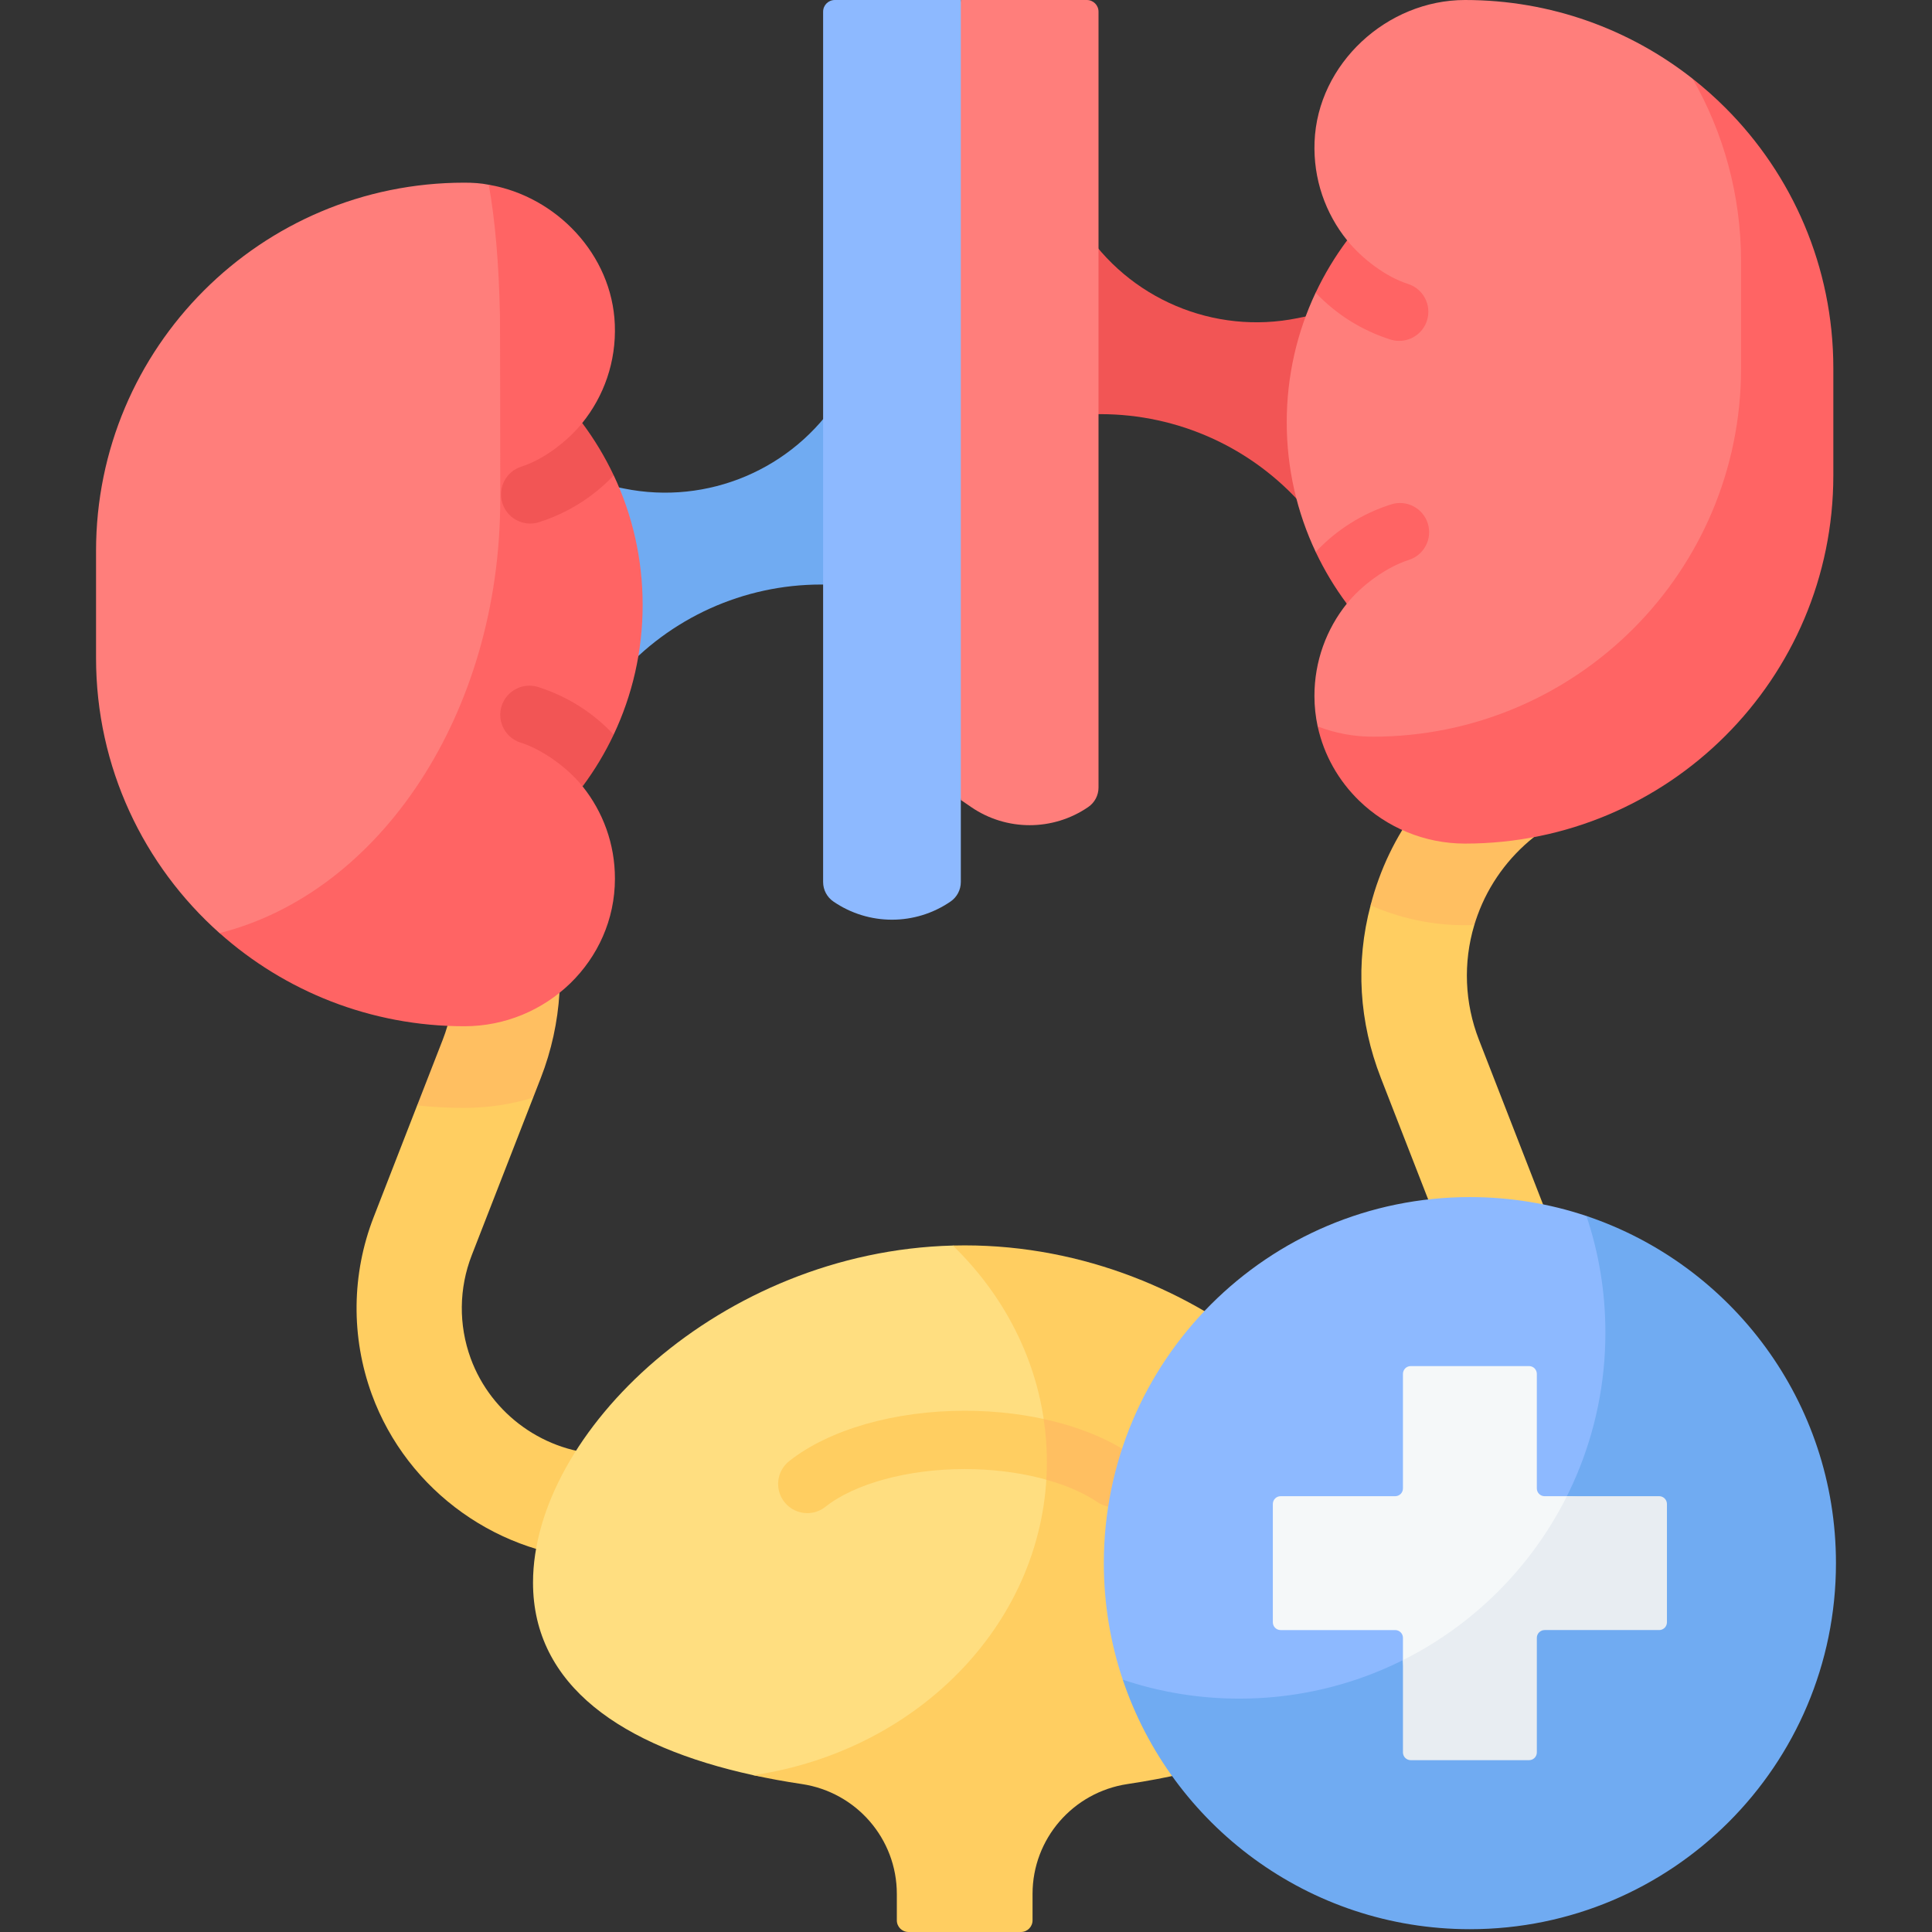 <svg id="Capa_1" enable-background="new 0 0 512 512" height="512" viewBox="0 0 512 512" width="512" xmlns="http://www.w3.org/2000/svg"><rect x="0" y="0" width="512" height="512" fill="#333333" stroke="none"/><g><g><path d="m194.745 412.96c-1.565.571-3.258.87-5.024.839l-29.787-.521c-27.345-.478-52.019-18.061-61.398-43.752-5.555-15.217-5.377-31.91.5-47.004l11.512-29.58 11.855-16.22c4.132-10.612-.818-23.524-4.723-34.221-3.625-9.932-10.594-18.43-19.623-23.931l-22.27-13.567c-6.576-4.006-8.66-12.585-4.653-19.161 4.007-6.577 12.585-8.66 19.161-4.653l22.27 13.567c14.406 8.776 25.525 22.337 31.31 38.183 6.231 17.069-.78 34.414-7.373 51.346l4.786 6.597-16.266 41.758c-3.417 8.775-3.52 18.478-.291 27.324 5.452 14.934 19.795 25.155 35.69 25.433l29.788.521c7.699.135 13.832 6.486 13.697 14.185-.104 5.933-3.9 10.936-9.161 12.857z" fill="#ffce61"/></g><g><path d="m314.512 412.96c1.565.571 3.258.87 5.024.839l29.787-.521c27.345-.478 52.019-18.061 61.398-43.752 5.555-15.217 5.377-31.91-.5-47.004l-18.292-46.976c-3.792-9.739-4.209-20.424-1.234-30.384.267-.893-2.755-5.761-2.433-6.641 3.625-9.932 13.909-14.45 22.937-19.95l22.27-13.567c6.576-4.006 8.66-12.585 4.653-19.161-4.007-6.577-12.585-8.66-19.161-4.653l-22.27 13.567c-14.406 8.776-22.23 22.489-28.015 38.335-.779 2.134-4.878 4.659-5.456 6.838-4.046 15.25-3.046 30.92 2.723 45.736l18.291 46.975c3.417 8.775 3.52 18.478.291 27.324-5.452 14.934-19.795 25.155-35.69 25.433l-29.788.521c-7.699.135-13.832 6.486-13.697 14.185.104 5.932 3.901 10.935 9.162 12.856z" fill="#ffce61"/></g><g><path d="m148.263 263.119c-.464 7.665-2.112 15.278-4.945 22.551l-2.029 5.213c-5.769 1.772-11.888 2.72-18.234 2.72-4.224 0-8.396-.216-12.506-.659l6.779-17.4c.474-1.216.886-2.442 1.247-3.678 2.864-9.601 2.565-19.893-.896-29.36-3.626-9.931-10.59-18.43-19.615-23.931l-22.273-13.567c-6.583-4.007-8.664-12.589-4.656-19.161 4.007-6.583 12.589-8.664 19.161-4.656l22.273 13.567c14.402 8.777 25.528 22.334 31.307 38.189 3.552 9.722 5.015 19.993 4.387 30.172z" fill="#ffbf61"/></g><g><path d="m433.468 205.006-22.272 13.567c-1.628.999-3.194 2.091-4.687 3.266-6.748 5.357-11.971 12.527-14.927 20.665-.319.876-.618 1.762-.886 2.658-.814.021-1.628.031-2.441.031-8.911 0-17.379-1.885-25.033-5.264.598-2.359 1.319-4.687 2.163-6.985 1.648-4.543 3.739-8.88 6.222-12.98 6.191-10.24 14.804-18.945 25.085-25.209l22.272-13.567c6.573-4.007 15.154-1.926 19.161 4.656 4.007 6.573 1.916 15.155-4.657 19.162z" fill="#ffbf61"/></g><path d="m163.989 179.152c13.544-15.411 33.068-24.244 53.585-24.244h4.812v-49.602c-12.187 19.062-34.846 28.662-57.018 24.157l-3.115-.633z" fill="#70abf2"/><path d="m345.267 134c-13.544-15.411-33.068-24.244-53.585-24.244h-4.812v-49.603c12.187 19.062 34.846 28.662 57.018 24.157l3.115-.633z" fill="#f25555"/><path d="m340.997 111.904c0-12.28 2.747-23.918 7.66-34.334 6.3-2.713 7.948-6.349 8.348-13.877-5.72-7.093-9.023-16.217-8.634-26.125.813-20.683 19.185-37.568 39.884-37.568 22.764 0 43.704 7.797 60.305 20.861 20.221 25.009 31.714 45.494 31.714 76.635l-1.067 29.912c0 53.906-35.344 90.365-89.25 90.365-18.964 0-28.506-8.581-40.76-25.262-.558-2.59-.854-5.276-.858-8.032-.014-9.268 3.201-17.781 8.573-24.493-.017-7.126-.842-10.762-8.236-13.711-4.924-10.426-7.679-22.076-7.679-34.371z" fill="#ff7e7b"/><path d="m485.853 97.599v28.361c0 53.899-43.7 97.599-97.599 97.599-10.858 0-20.83-4.337-28.093-11.394-5.408-5.264-9.313-12.043-10.961-19.656 4.533 1.751 9.467 2.72 14.587 2.72 53.909 0 97.61-43.7 97.61-97.599v-28.361c0-17.616-4.667-34.14-12.836-48.408 3.06 2.4 5.965 4.986 8.705 7.726 17.667 17.668 28.587 42.063 28.587 69.012z" fill="#ff6464"/><g><g><path d="m378.168 84.949c-1.051 3.286-4.09 5.388-7.366 5.388-.773 0-1.566-.113-2.338-.361-7.572-2.411-14.35-6.655-19.8-12.403 2.318-4.914 5.12-9.56 8.344-13.877 3.904 4.832 10.24 9.684 16.122 11.548 4.07 1.288 6.326 5.636 5.038 9.705z" fill="#ff6464"/></g><g><path d="m373.347 148.387c-5.924 1.885-12.527 6.717-16.431 11.6-3.183-4.265-5.944-8.86-8.241-13.712 5.48-5.851 12.321-10.178 19.996-12.609 4.069-1.298 8.406.958 9.704 5.027 1.287 4.07-.969 8.407-5.028 9.694z" fill="#ff6464"/></g></g><path d="m291.12 3.091v205.612c0 2.063-1.017 3.994-2.718 5.162-9.356 6.422-21.7 6.422-31.056 0l-2.718-1.866-9.961-103.887 9.961-108.112h33.401c1.707 0 3.091 1.384 3.091 3.091z" fill="#ff7e7b"/><path d="m270.555 504.888v-7.004c0-14.603 12.544-27.218 26.987-29.378 41.794-6.252 72.514-18.593 72.514-49.101 0-40.229-48.923-86.931-112.105-86.931-1.049 0-4.391-2.418-5.433-2.392-61.731 1.589-111.263 49.761-111.263 89.322 0 27.276 23.547 43.454 58.403 51.044 4.131.9 10.258.012 14.686.675 14.443 2.161 26.542 12.157 26.542 26.76v7.004c0 1.707 1.384 3.091 3.091 3.091h23.488c1.706.001 3.09-1.383 3.09-3.09z" fill="#ffde80"/><path d="m370.05 419.407c0 30.504-29.453 47.131-71.247 53.384-14.443 2.163-25.167 14.515-25.167 29.113v7.005c0 1.71-1.381 3.091-3.091 3.091h-29.783c-1.71 0-3.091-1.38-3.091-3.091v-7.005c0-14.598-10.724-26.95-25.167-29.113-4.43-.659-8.715-1.442-12.846-2.349 44.102-6.49 77.779-41.187 77.779-83.012 0-22.159-9.457-42.33-24.92-57.35 1.051-.031 2.091-.041 3.142-.041 63.181 0 114.391 49.14 114.391 89.368z" fill="#ffce61"/><g><path d="m213.944 400.996c-2.277 0-4.532-1.002-6.058-2.925-2.652-3.343-2.092-8.203 1.251-10.855 10.538-8.36 27.924-13.352 46.508-13.352 17.144 0 33.136 4.165 43.877 11.427 3.534 2.39 4.463 7.193 2.072 10.728-2.389 3.536-7.192 4.464-10.728 2.073-8.126-5.494-21.293-8.775-35.221-8.775-14.985 0-29.125 3.833-36.903 10.005-1.421 1.127-3.116 1.674-4.798 1.674z" fill="#ffce61"/></g><g><path d="m301.595 396.022c-2.39 3.534-7.191 4.461-10.734 2.071-3.637-2.462-8.283-4.471-13.578-5.954.103-1.556.154-3.132.154-4.708 0-3.863-.288-7.654-.855-11.373 8.86 1.916 16.771 5.069 22.942 9.23 3.534 2.39 4.461 7.201 2.071 10.734z" fill="#ffbf61"/></g><g><path d="m292.526 414.247c0 10.797 1.76 21.183 5.015 30.883 16.639 33.98 48.645 60.934 91.426 60.934 53.577 0 92.567-38.239 92.567-91.816 0-42.78-27.082-72.099-61.113-91.997-9.701-3.255-20.088-5.013-30.885-5.013-53.577-.002-97.01 43.431-97.01 97.009z" fill="#8db9ff"/><path d="m486.549 414.245c0 53.58-43.432 97.012-97.012 97.012-42.783 0-79.097-27.691-91.995-66.127 9.704 3.266 20.099 5.027 30.895 5.027 53.58 0 97.012-43.432 97.012-97.012 0-10.796-1.762-21.191-5.027-30.895 38.435 12.897 66.127 49.211 66.127 91.995z" fill="#70abf2"/><path d="m339.377 396.507h30.36c1.138 0 2.06-.922 2.06-2.06v-30.36c0-1.138.922-2.06 2.06-2.06h31.358c1.138 0 2.06.922 2.06 2.06v30.36c0 1.138.922 2.06 2.06 2.06h5.903l22.664 1.545c1.138 0 2.06.922 2.06 2.06l.654 28.384c0 1.138-.922 2.06-2.06 2.06l-30.751-.102c-1.138 0-2.06.922-2.06 2.06l1.03 29.124c0 1.138-.922 2.06-2.06 2.06l-29.06 1.254c-1.138 0-2.06-.922-2.06-2.06l-1.798-22.945v-5.901c0-1.138-.922-2.06-2.06-2.06h-30.36c-1.138 0-2.06-.922-2.06-2.06v-31.358c0-1.138.922-2.061 2.06-2.061z" fill="#f5f8f9"/><path d="m441.756 398.565v31.359c0 1.143-.927 2.06-2.06 2.06h-30.359c-1.133 0-2.06.927-2.06 2.06v30.359c0 1.143-.927 2.06-2.06 2.06h-31.359c-1.133 0-2.06-.917-2.06-2.06v-24.456c18.76-9.385 34.058-24.683 43.443-43.443h24.456c1.132.001 2.059.928 2.059 2.061z" fill="#e8edf2"/></g><path d="m166.131 160.466c0-18.079-5.362-33.092-15.416-46.536 5.72-7.093 7.952-14.67 7.563-24.579-.728-18.519-12.227-33.5-28.743-40.387-2.006-.421-4.315-.554-6.481-.554-53.904 0-97.602 43.698-97.602 97.602v28.354c0 28.998 12.645 55.042 32.722 72.919 21.859 12.081 40.145 18.044 65.053 18.044 21.721 0 35.737-10.719 35.77-32.44.014-9.268-3.201-17.781-8.573-24.493 9.997-13.42 15.707-29.908 15.707-47.93z" fill="#ff7e7b"/><path d="m154.392 208.395c5.378 6.717 8.592 15.226 8.571 24.498-.01 10.858-4.564 20.624-11.816 27.681-7.263 7.057-17.225 11.394-28.093 11.394-24.899 0-47.636-9.323-64.87-24.693 42.423-10.662 74.389-58.082 74.389-114.968 0-2.802-.031-46.049-.082-48.728-.278-13.928-1.298-25.322-2.957-34.614 17.915 3.06 32.677 18.523 33.398 37.014.391 9.91-2.905 19.027-8.633 26.125-1.985 7.352-1.112 12.006 8.349 13.877 4.913 10.416 7.66 22.055 7.66 34.335 0 12.292-2.752 23.942-7.678 34.368-8.134 2.872-10.897 6.217-8.238 13.711z" fill="#ff6464"/><g><g><path d="m133.14 133.36c1.051 3.286 4.09 5.388 7.366 5.388.773 0 1.566-.113 2.338-.361 7.572-2.411 14.35-6.655 19.8-12.403-2.318-4.914-5.12-9.56-8.344-13.877-3.904 4.832-10.24 9.684-16.122 11.548-4.069 1.288-6.325 5.635-5.038 9.705z" fill="#f25555"/></g><g><path d="m137.962 196.798c5.924 1.885 12.527 6.717 16.431 11.6 3.183-4.265 5.944-8.86 8.241-13.712-5.48-5.851-12.321-10.178-19.996-12.609-4.069-1.298-8.406.958-9.704 5.027-1.287 4.069.969 8.406 5.028 9.694z" fill="#f25555"/></g></g><path d="m254.628 0v233.75c0 2.063-1.017 3.994-2.718 5.162-9.356 6.422-21.7 6.422-31.056 0-1.701-1.168-2.718-3.099-2.718-5.162v-230.659c0-1.707 1.384-3.091 3.091-3.091z" fill="#8db9ff"/></g></svg>